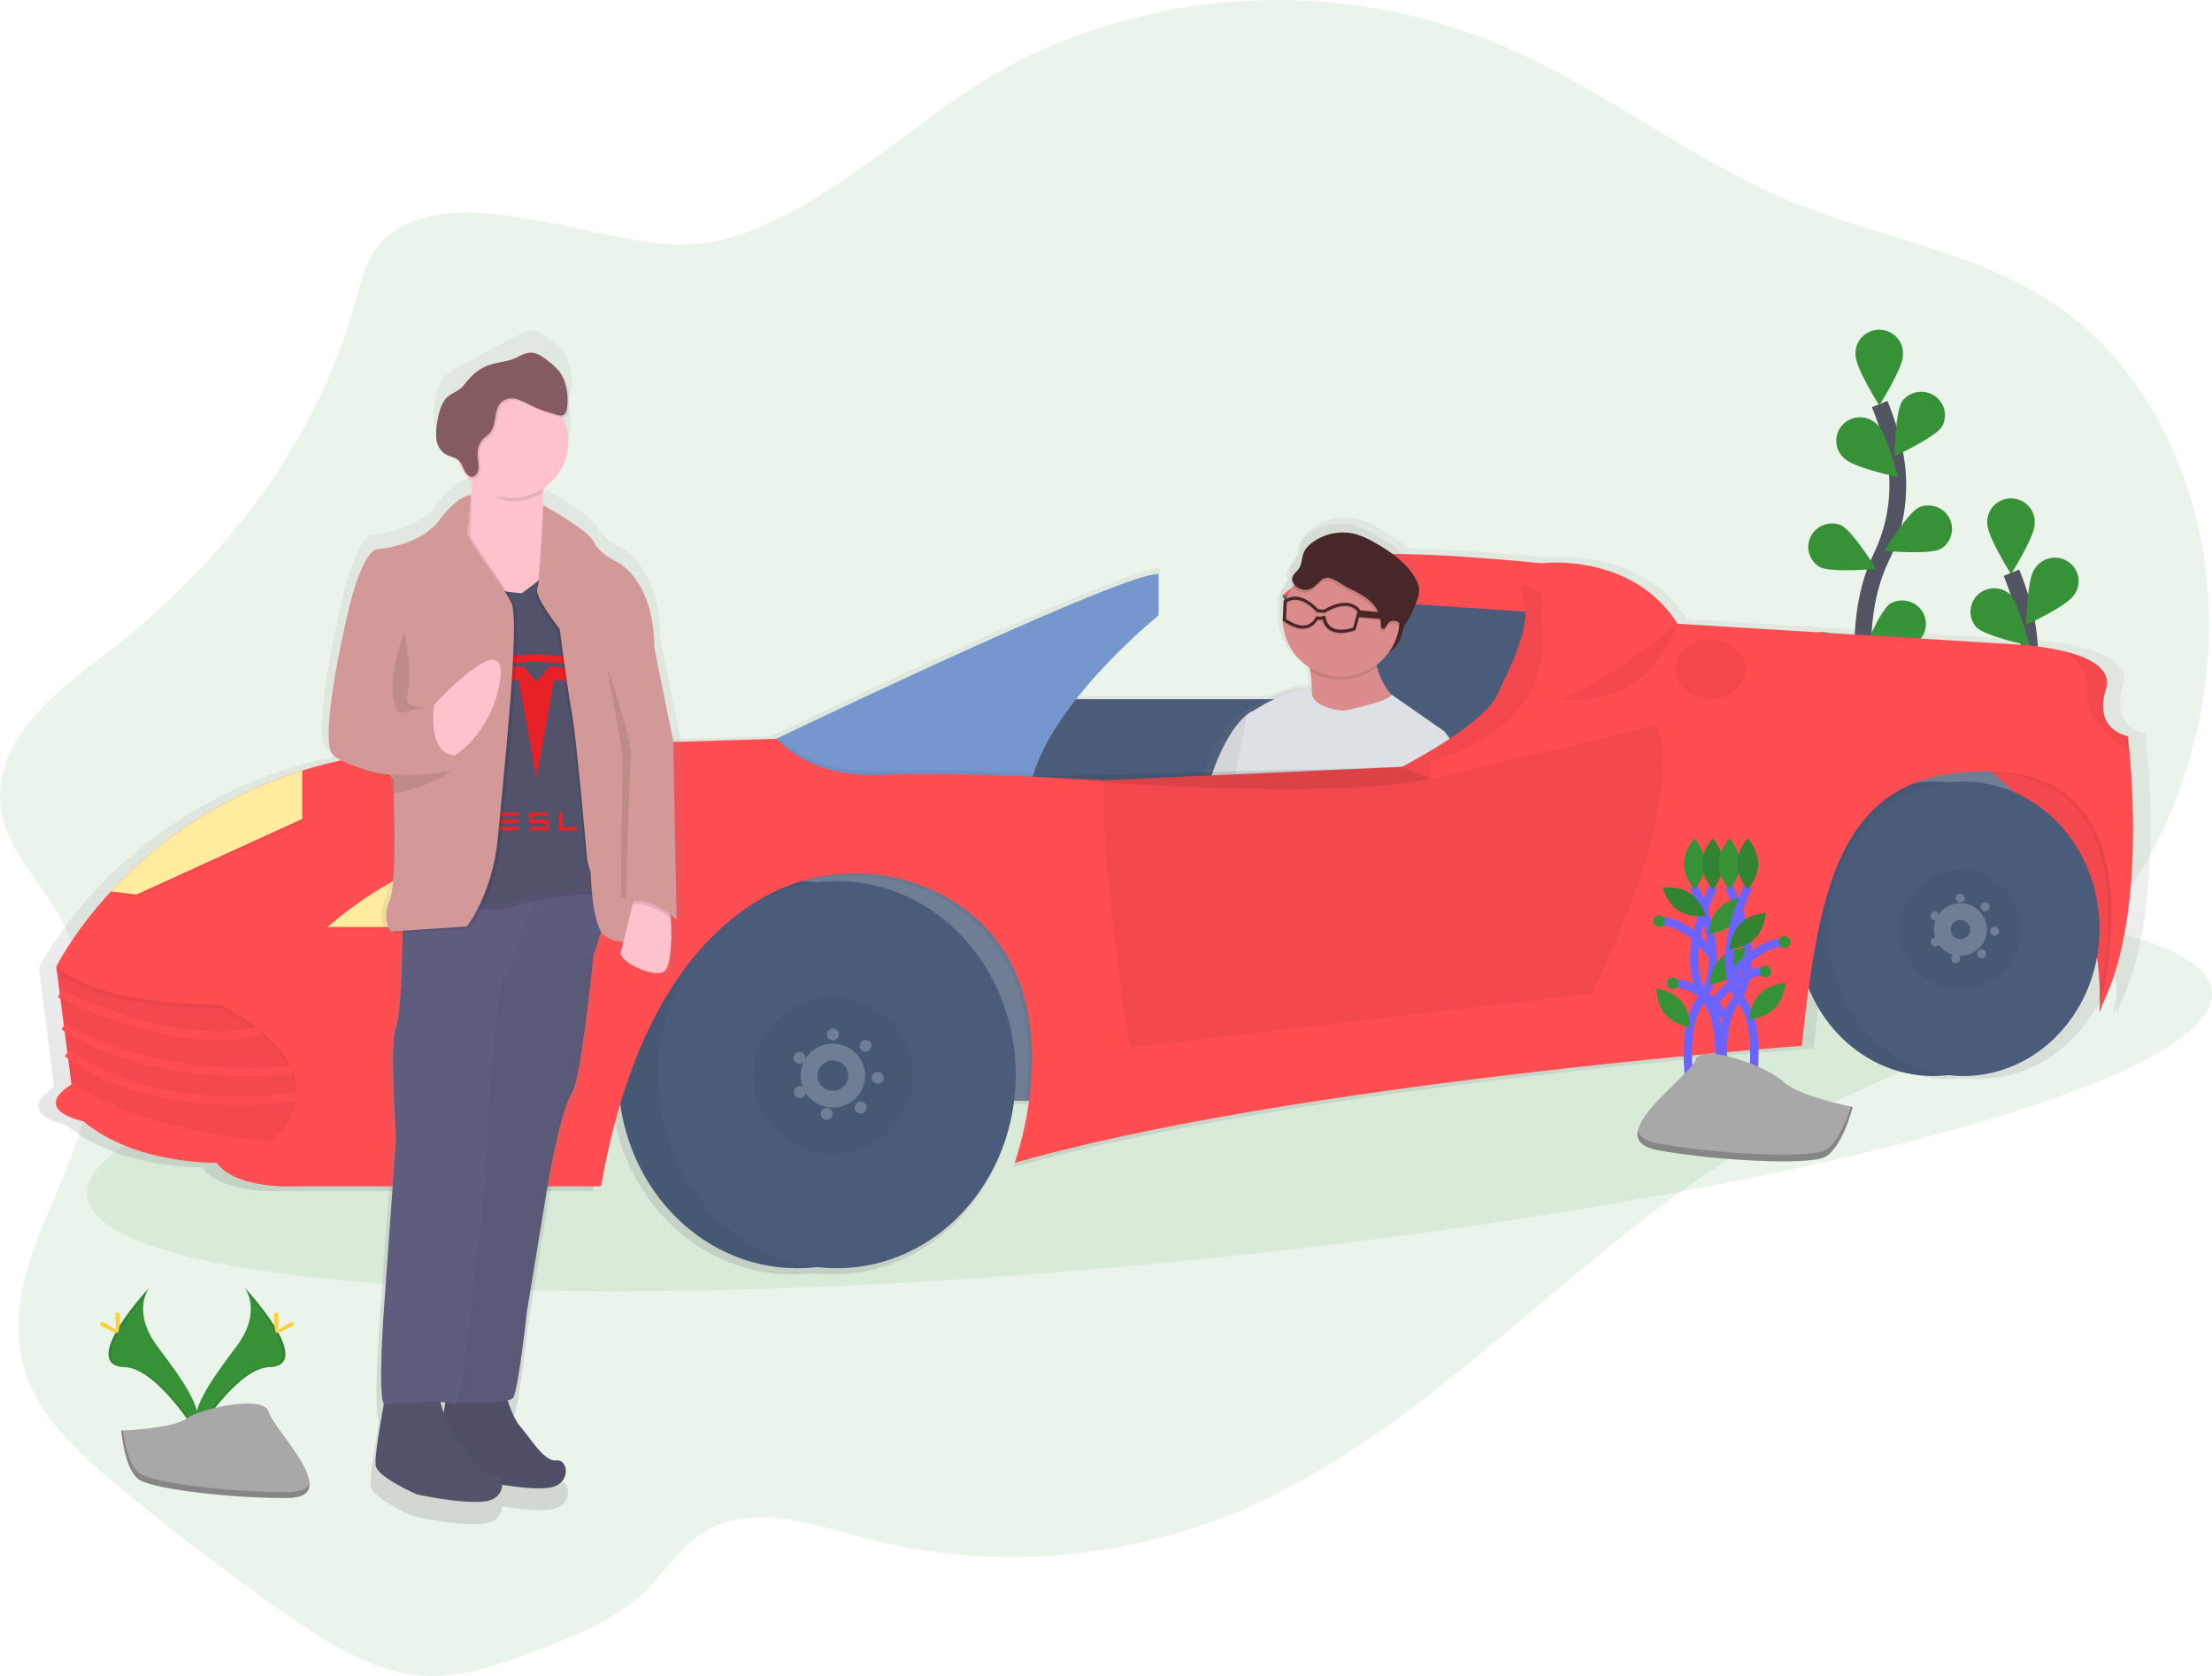 <svg width="264" height="200" viewBox="0 0 264 200" fill="none" xmlns="http://www.w3.org/2000/svg">
<g clip-path="url(#clip0_21_11)">
<path opacity="0.1" d="M45.062 29.409C43.649 31.104 43.105 33.486 42.497 35.725C37.599 53.774 25.529 68.292 11.784 78.662C5.963 83.054 -1.124 88.945 0.15 96.82C0.835 101.049 3.844 104.163 6.079 107.607C10.768 114.82 12.289 124.624 10.054 133.259C7.512 143.084 0.407 152.251 2.606 162.185C3.962 168.299 8.566 172.651 12.993 176.391C19.898 182.223 27.023 187.685 34.368 192.779C39.292 196.193 44.531 199.516 50.269 199.949C55.322 200.331 60.271 198.433 65.069 196.56C69.26 194.922 73.558 193.217 76.942 189.936C79.152 187.793 80.912 185.029 83.367 183.276C89.131 179.158 96.534 181.767 103.144 183.53C118.741 187.668 135.432 186.157 150.273 179.265C173.039 168.692 190.391 146.487 212.659 134.574C222.233 129.45 232.648 126.27 241.513 119.671C246.508 115.914 250.8 111.324 254.196 106.107C260.899 95.887 264.523 82.858 263.477 70.103C262.43 57.349 256.565 45.058 247.354 37.858C237.494 30.151 225.04 28.711 213.821 24.084C202.241 19.299 191.935 11.08 180.466 5.956C171.179 1.817 161.073 -0.214 150.888 0.011C140.704 0.236 130.699 2.713 121.61 7.258C109.12 13.501 96.465 28.064 82.555 29.17C72.645 29.934 52.8 20.13 45.062 29.409Z" fill="#379237"/>
<path d="M223.795 88.43C223.795 88.43 220.042 75.831 224.499 66.56C226.395 62.682 226.966 58.301 226.128 54.075C225.714 52.072 225.115 50.111 224.339 48.215" stroke="#535461" stroke-width="2" stroke-miterlimit="10"/>
<path d="M227.126 42.358C227.126 43.902 224.29 48.378 224.29 48.378C224.29 48.378 221.454 43.902 221.454 42.358C221.426 41.973 221.477 41.587 221.606 41.223C221.736 40.86 221.939 40.526 222.205 40.244C222.47 39.961 222.791 39.736 223.149 39.582C223.506 39.428 223.892 39.348 224.282 39.348C224.672 39.348 225.058 39.428 225.416 39.582C225.773 39.736 226.095 39.961 226.36 40.244C226.626 40.526 226.829 40.86 226.958 41.223C227.087 41.587 227.139 41.973 227.11 42.358H227.126Z" fill="#379237"/>
<path d="M231.789 50.908C230.941 52.205 226.095 54.445 226.095 54.445C226.095 54.445 226.182 49.168 227.03 47.871C227.462 47.304 228.095 46.92 228.801 46.797C229.508 46.673 230.236 46.818 230.838 47.204C231.44 47.589 231.872 48.186 232.047 48.874C232.222 49.562 232.126 50.29 231.779 50.911L231.789 50.908Z" fill="#379237"/>
<path d="M231.586 65.525C230.191 66.221 224.883 65.739 224.883 65.739C224.883 65.739 227.654 61.227 229.049 60.532C229.71 60.26 230.451 60.246 231.122 60.492C231.793 60.738 232.346 61.226 232.668 61.858C232.99 62.49 233.059 63.219 232.86 63.898C232.661 64.578 232.21 65.158 231.596 65.523L231.586 65.525Z" fill="#379237"/>
<path d="M228.912 76.56C227.657 77.477 222.331 77.892 222.331 77.892C222.331 77.892 224.29 72.983 225.548 72.063C226.153 71.699 226.875 71.573 227.57 71.709C228.265 71.844 228.883 72.232 229.303 72.795C229.724 73.359 229.915 74.058 229.84 74.754C229.766 75.45 229.43 76.094 228.899 76.557L228.912 76.56Z" fill="#379237"/>
<path d="M220.165 54.743C221.287 55.818 226.507 56.934 226.507 56.934C226.507 56.934 225.218 51.81 224.107 50.733C223.848 50.445 223.531 50.214 223.178 50.053C222.824 49.892 222.441 49.804 222.051 49.796C221.662 49.788 221.275 49.859 220.915 50.005C220.554 50.151 220.228 50.369 219.957 50.645C219.686 50.922 219.475 51.25 219.337 51.61C219.2 51.97 219.139 52.355 219.159 52.739C219.178 53.123 219.278 53.5 219.451 53.844C219.624 54.189 219.867 54.495 220.165 54.743Z" fill="#379237"/>
<path d="M217.203 67.676C218.598 68.371 223.906 67.89 223.906 67.89C223.906 67.89 221.135 63.377 219.74 62.682C219.079 62.41 218.338 62.397 217.667 62.642C216.996 62.889 216.443 63.376 216.121 64.008C215.798 64.64 215.73 65.369 215.929 66.049C216.128 66.729 216.579 67.309 217.193 67.673L217.203 67.676Z" fill="#379237"/>
<path d="M216.069 80.636C217.325 81.554 222.651 81.969 222.651 81.969C222.651 81.969 220.691 77.059 219.433 76.139C219.138 75.882 218.793 75.688 218.418 75.569C218.043 75.451 217.647 75.411 217.255 75.452C216.864 75.493 216.485 75.614 216.144 75.808C215.802 76.001 215.505 76.263 215.272 76.576C215.038 76.889 214.873 77.247 214.787 77.627C214.701 78.007 214.696 78.4 214.773 78.781C214.849 79.163 215.005 79.525 215.23 79.844C215.455 80.163 215.746 80.432 216.082 80.634L216.069 80.636Z" fill="#379237"/>
<path opacity="0.1" d="M227.126 42.358C227.126 43.902 224.29 48.378 224.29 48.378C224.29 48.378 221.454 43.902 221.454 42.358C221.426 41.973 221.477 41.587 221.606 41.223C221.736 40.86 221.939 40.526 222.205 40.244C222.47 39.961 222.791 39.736 223.149 39.582C223.506 39.428 223.892 39.348 224.282 39.348C224.672 39.348 225.058 39.428 225.416 39.582C225.773 39.736 226.095 39.961 226.36 40.244C226.626 40.526 226.829 40.86 226.958 41.223C227.087 41.587 227.139 41.973 227.11 42.358H227.126Z" fill="#379237"/>
<path opacity="0.1" d="M231.789 50.908C230.941 52.205 226.095 54.445 226.095 54.445C226.095 54.445 226.182 49.168 227.03 47.871C227.462 47.304 228.095 46.92 228.801 46.797C229.508 46.673 230.236 46.818 230.838 47.204C231.44 47.589 231.872 48.186 232.047 48.874C232.222 49.562 232.126 50.29 231.779 50.911L231.789 50.908Z" fill="#379237"/>
<path opacity="0.1" d="M231.586 65.525C230.191 66.221 224.883 65.739 224.883 65.739C224.883 65.739 227.654 61.227 229.049 60.532C229.71 60.26 230.451 60.246 231.122 60.492C231.793 60.738 232.346 61.226 232.668 61.858C232.99 62.49 233.059 63.219 232.86 63.898C232.661 64.578 232.21 65.158 231.596 65.523L231.586 65.525Z" fill="#379237"/>
<path opacity="0.1" d="M228.912 76.56C227.657 77.477 222.331 77.892 222.331 77.892C222.331 77.892 224.29 72.983 225.548 72.063C226.153 71.699 226.875 71.573 227.57 71.709C228.265 71.844 228.883 72.232 229.303 72.795C229.724 73.359 229.915 74.058 229.84 74.754C229.766 75.45 229.43 76.094 228.899 76.557L228.912 76.56Z" fill="#379237"/>
<path opacity="0.1" d="M220.165 54.743C221.287 55.818 226.507 56.934 226.507 56.934C226.507 56.934 225.218 51.81 224.107 50.733C223.848 50.445 223.531 50.214 223.178 50.053C222.824 49.892 222.441 49.804 222.051 49.796C221.662 49.788 221.275 49.859 220.915 50.005C220.554 50.151 220.228 50.369 219.957 50.645C219.686 50.922 219.475 51.25 219.337 51.61C219.2 51.97 219.139 52.355 219.159 52.739C219.178 53.123 219.278 53.5 219.451 53.844C219.624 54.189 219.867 54.495 220.165 54.743Z" fill="#379237"/>
<path opacity="0.1" d="M217.203 67.676C218.598 68.371 223.906 67.89 223.906 67.89C223.906 67.89 221.135 63.377 219.74 62.682C219.079 62.41 218.338 62.397 217.667 62.642C216.996 62.889 216.443 63.376 216.121 64.008C215.798 64.64 215.73 65.369 215.929 66.049C216.128 66.729 216.579 67.309 217.193 67.673L217.203 67.676Z" fill="#379237"/>
<path opacity="0.1" d="M216.069 80.636C217.325 81.554 222.651 81.969 222.651 81.969C222.651 81.969 220.691 77.059 219.433 76.139C219.138 75.882 218.793 75.688 218.418 75.569C218.043 75.451 217.647 75.411 217.255 75.452C216.864 75.493 216.485 75.614 216.144 75.808C215.802 76.001 215.505 76.263 215.272 76.576C215.038 76.889 214.873 77.247 214.787 77.627C214.701 78.007 214.696 78.4 214.773 78.781C214.849 79.163 215.005 79.525 215.23 79.844C215.455 80.163 215.746 80.432 216.082 80.634L216.069 80.636Z" fill="#379237"/>
<path d="M239.52 108.558C239.52 108.558 235.767 95.959 240.224 86.688C242.12 82.81 242.691 78.429 241.853 74.203C241.439 72.2 240.84 70.238 240.064 68.343" stroke="#535461" stroke-width="2" stroke-miterlimit="10"/>
<path d="M242.851 62.486C242.851 64.03 240.015 68.506 240.015 68.506C240.015 68.506 237.18 64.03 237.18 62.486C237.151 62.101 237.203 61.715 237.332 61.351C237.461 60.988 237.664 60.654 237.93 60.372C238.195 60.089 238.517 59.864 238.874 59.71C239.232 59.556 239.617 59.476 240.007 59.476C240.398 59.476 240.783 59.556 241.141 59.71C241.498 59.864 241.82 60.089 242.085 60.372C242.351 60.654 242.554 60.988 242.683 61.351C242.812 61.715 242.864 62.101 242.835 62.486H242.851Z" fill="#379237"/>
<path d="M247.514 71.036C246.666 72.333 241.83 74.57 241.83 74.57C241.83 74.57 241.918 69.293 242.766 67.997C242.954 67.66 243.21 67.365 243.519 67.131C243.827 66.896 244.181 66.727 244.558 66.633C244.936 66.54 245.329 66.524 245.713 66.587C246.096 66.65 246.463 66.79 246.79 66.999C247.116 67.208 247.396 67.481 247.611 67.802C247.826 68.122 247.972 68.483 248.04 68.862C248.108 69.241 248.097 69.629 248.006 70.003C247.916 70.377 247.748 70.729 247.514 71.036Z" fill="#379237"/>
<path d="M247.311 85.653C245.916 86.349 240.608 85.867 240.608 85.867C240.608 85.867 243.379 81.355 244.774 80.659C245.108 80.461 245.48 80.333 245.867 80.283C246.254 80.233 246.647 80.263 247.021 80.37C247.396 80.477 247.744 80.659 248.044 80.905C248.345 81.151 248.59 81.456 248.766 81.8C248.941 82.144 249.043 82.52 249.065 82.905C249.087 83.29 249.028 83.675 248.893 84.037C248.757 84.398 248.547 84.728 248.277 85.005C248.007 85.283 247.681 85.503 247.321 85.651L247.311 85.653Z" fill="#379237"/>
<path d="M244.637 96.688C243.382 97.605 238.056 98.02 238.056 98.02C238.056 98.02 240.015 93.111 241.273 92.191C241.879 91.827 242.6 91.701 243.295 91.836C243.99 91.972 244.608 92.36 245.029 92.923C245.449 93.487 245.64 94.186 245.566 94.882C245.491 95.578 245.155 96.221 244.625 96.685L244.637 96.688Z" fill="#379237"/>
<path d="M235.891 74.871C237.012 75.946 242.232 77.062 242.232 77.062C242.232 77.062 240.943 71.938 239.832 70.86C239.284 70.404 238.58 70.17 237.864 70.206C237.148 70.242 236.472 70.544 235.973 71.052C235.473 71.561 235.187 72.237 235.172 72.945C235.156 73.654 235.413 74.342 235.891 74.871Z" fill="#379237"/>
<path d="M232.929 87.803C234.323 88.499 239.631 88.017 239.631 88.017C239.631 88.017 236.86 83.505 235.465 82.81C234.804 82.538 234.063 82.524 233.392 82.77C232.721 83.016 232.168 83.504 231.846 84.136C231.524 84.768 231.455 85.497 231.654 86.177C231.853 86.856 232.304 87.437 232.918 87.801L232.929 87.803Z" fill="#379237"/>
<path d="M231.794 100.764C233.05 101.682 238.376 102.097 238.376 102.097C238.376 102.097 236.416 97.187 235.158 96.267C234.864 96.01 234.518 95.815 234.143 95.697C233.768 95.579 233.372 95.539 232.98 95.58C232.589 95.621 232.21 95.742 231.869 95.936C231.528 96.129 231.231 96.391 230.997 96.704C230.763 97.017 230.598 97.375 230.513 97.755C230.427 98.134 230.422 98.528 230.498 98.909C230.574 99.291 230.73 99.653 230.955 99.972C231.181 100.291 231.471 100.56 231.807 100.762L231.794 100.764Z" fill="#379237"/>
<path opacity="0.1" d="M242.851 62.486C242.851 64.03 240.015 68.506 240.015 68.506C240.015 68.506 237.18 64.03 237.18 62.486C237.151 62.101 237.203 61.715 237.332 61.351C237.461 60.988 237.664 60.654 237.93 60.372C238.195 60.089 238.517 59.864 238.874 59.71C239.232 59.556 239.617 59.476 240.007 59.476C240.398 59.476 240.783 59.556 241.141 59.71C241.498 59.864 241.82 60.089 242.085 60.372C242.351 60.654 242.554 60.988 242.683 61.351C242.812 61.715 242.864 62.101 242.835 62.486H242.851Z" fill="#379237"/>
<path opacity="0.1" d="M247.514 71.036C246.666 72.333 241.83 74.57 241.83 74.57C241.83 74.57 241.918 69.293 242.766 67.997C242.954 67.66 243.21 67.365 243.519 67.131C243.827 66.896 244.181 66.727 244.558 66.633C244.936 66.54 245.329 66.524 245.713 66.587C246.096 66.65 246.463 66.79 246.79 66.999C247.116 67.208 247.396 67.481 247.611 67.802C247.826 68.122 247.972 68.483 248.04 68.862C248.108 69.241 248.097 69.629 248.006 70.003C247.916 70.377 247.748 70.729 247.514 71.036Z" fill="#379237"/>
<path opacity="0.1" d="M247.311 85.653C245.916 86.349 240.608 85.867 240.608 85.867C240.608 85.867 243.379 81.355 244.774 80.659C245.108 80.461 245.48 80.333 245.867 80.283C246.254 80.233 246.647 80.263 247.021 80.37C247.396 80.477 247.744 80.659 248.044 80.905C248.345 81.151 248.59 81.456 248.766 81.8C248.941 82.144 249.043 82.52 249.065 82.905C249.087 83.29 249.028 83.675 248.893 84.037C248.757 84.398 248.547 84.728 248.277 85.005C248.007 85.283 247.681 85.503 247.321 85.651L247.311 85.653Z" fill="#379237"/>
<path opacity="0.1" d="M244.637 96.688C243.382 97.605 238.056 98.02 238.056 98.02C238.056 98.02 240.015 93.111 241.273 92.191C241.879 91.827 242.6 91.701 243.295 91.836C243.99 91.972 244.608 92.36 245.029 92.923C245.449 93.487 245.64 94.186 245.566 94.882C245.491 95.578 245.155 96.221 244.625 96.685L244.637 96.688Z" fill="#379237"/>
<path opacity="0.1" d="M235.891 74.871C237.012 75.946 242.232 77.062 242.232 77.062C242.232 77.062 240.943 71.938 239.832 70.86C239.284 70.404 238.58 70.17 237.864 70.206C237.148 70.242 236.472 70.544 235.973 71.052C235.473 71.561 235.187 72.237 235.172 72.945C235.156 73.654 235.413 74.342 235.891 74.871Z" fill="#379237"/>
<path opacity="0.1" d="M232.929 87.803C234.323 88.499 239.631 88.017 239.631 88.017C239.631 88.017 236.86 83.505 235.465 82.81C234.804 82.538 234.063 82.524 233.392 82.77C232.721 83.016 232.168 83.504 231.846 84.136C231.524 84.768 231.455 85.497 231.654 86.177C231.853 86.856 232.304 87.437 232.918 87.801L232.929 87.803Z" fill="#379237"/>
<path opacity="0.1" d="M231.794 100.764C233.05 101.682 238.376 102.097 238.376 102.097C238.376 102.097 236.416 97.187 235.158 96.267C234.864 96.01 234.518 95.815 234.143 95.697C233.768 95.579 233.372 95.539 232.98 95.58C232.589 95.621 232.21 95.742 231.869 95.936C231.528 96.129 231.231 96.391 230.997 96.704C230.763 97.017 230.598 97.375 230.513 97.755C230.427 98.134 230.422 98.528 230.498 98.909C230.574 99.291 230.73 99.653 230.955 99.972C231.181 100.291 231.471 100.56 231.807 100.762L231.794 100.764Z" fill="#379237"/>
<path opacity="0.1" d="M139.192 150.682C209.212 143.933 265.084 129.431 263.984 118.292C262.885 107.152 205.232 103.593 135.211 110.342C65.191 117.091 9.32 131.592 10.419 142.732C11.518 153.871 69.172 157.431 139.192 150.682Z" fill="#379237"/>
<path d="M252.951 120.067C257.718 110.41 256.733 94.693 256.225 89.358C256.114 88.191 256.027 87.521 256.027 87.521C256.027 87.521 251.825 86.866 253.374 81.839C254.132 79.378 251.44 78.017 248.502 77.271C246.4 76.774 244.256 76.475 242.098 76.376L201.396 73.892C195.815 65.138 184.833 66.544 184.833 66.544C184.833 66.544 175.037 65.538 168.092 65.433C167.038 64.516 165.883 63.718 164.648 63.056C163.912 62.619 163.129 62.266 162.312 62.004C161.32 61.721 160.274 61.672 159.259 61.86C158.244 62.048 157.287 62.468 156.466 63.087C156.065 63.372 155.739 63.746 155.514 64.18C155.428 64.377 155.363 64.583 155.321 64.794C155.216 65.154 155.13 65.519 155.063 65.887C155.003 66.064 154.916 66.232 154.805 66.384C154.527 66.774 154.047 67.067 153.986 67.538C153.984 67.565 153.984 67.592 153.986 67.62C153.935 67.71 153.901 67.808 153.885 67.91C153.866 68.12 153.912 68.33 154.017 68.514C154.032 68.544 154.05 68.572 154.068 68.6C153.725 69.091 153.446 69.621 153.235 70.18C153.14 70.231 153.048 70.288 152.96 70.351L152.882 70.407V70.562L152.838 70.595L152.743 73.105L152.797 73.146C152.875 74.317 153.233 75.452 153.84 76.46C154.448 77.468 155.288 78.32 156.293 78.945C156.326 79.105 156.357 79.268 156.388 79.439C156.53 80.262 156.594 81.096 156.579 81.931H156.535C155.324 81.421 153.251 82.17 151.47 83.044H128.392C132.893 77.322 138.4 72.883 138.4 72.883V67.854C134.466 67.66 99.906 84.068 92.33 87.691L91.995 87.852L53.056 89.044C46.003 89.001 39.836 90.025 34.495 91.694C25.569 94.465 17.548 99.53 11.252 106.37C6.654 111.358 4.638 115.481 4.638 115.481L4.681 115.827L4.638 115.916L4.699 115.97L5.749 124.153L6.471 129.784C1.454 132.989 7.953 134.273 7.953 134.273C14.14 139.517 24.093 139.3 24.093 139.3C26.524 142.579 33.6 142.141 33.6 142.141H70.745C71.324 138.771 72.098 135.436 73.065 132.154C74.651 143.438 83.66 152.083 94.534 152.083C95.341 152.082 96.146 152.034 96.947 151.938C97.748 152.034 98.553 152.082 99.36 152.083C110.36 152.083 119.449 143.234 120.88 131.761H122.698C122.358 134.325 121.769 136.849 120.937 139.3C154.323 129.685 216.453 125.096 216.453 125.096C216.711 122.676 216.995 120.337 217.301 118.092C219.861 124.373 225.664 128.757 232.418 128.757C233.032 128.757 233.645 128.719 234.254 128.645C234.863 128.719 235.476 128.757 236.089 128.757C244.109 128.757 250.783 122.574 252.289 114.375C252.488 115.822 252.602 117.279 252.629 118.739C252.343 120.13 252.093 121.02 252.059 121.144C252.26 120.781 252.451 120.409 252.631 120.029C252.631 120.176 252.631 120.329 252.631 120.482C252.57 120.737 252.526 120.88 252.513 120.928L252.626 120.719C252.626 120.831 252.626 120.941 252.626 121.053C252.601 121.063 252.737 120.696 252.951 120.067Z" fill="url(#paint0_linear_21_11)"/>
<path d="M249.056 85.37H172.518V115.886H249.056V85.37Z" fill="#6F7D95"/>
<path d="M153.058 71.079L163.929 95.149L185.457 93.86L186.325 83.974L186.978 72.369L156.538 70.218L153.058 71.079Z" fill="#4B5C7A"/>
<path d="M153.058 71.079C153.058 71.079 157.182 67.212 162.191 66.351C167.2 65.49 183.936 67.209 183.936 67.209L186.328 71.286L185.879 73.227L153.058 71.079Z" fill="#FF4D52"/>
<path d="M194.044 83.436H116.854V105.786H194.044V83.436Z" fill="#4B5C7A"/>
<path d="M175.052 98.642C177.091 91.903 173.026 87.475 173.026 87.475L166.287 82.828C166.282 82.843 166.275 82.859 166.267 82.874C165.39 81.858 164.763 80.657 164.434 79.362C164.413 79.281 164.395 79.197 164.375 79.108C164.991 78.655 165.53 78.109 165.973 77.49C167.071 76.825 167.561 75.755 167.746 74.687C168.453 73.651 169.016 72.526 169.419 71.342C169.486 71.15 169.543 70.956 169.59 70.758C169.719 70.391 169.777 70.003 169.76 69.615C169.705 69.182 169.559 68.765 169.332 68.392C168.198 66.353 166.156 64.934 164.086 63.777C163.362 63.348 162.592 63.001 161.789 62.743C160.813 62.465 159.785 62.416 158.787 62.601C157.788 62.786 156.848 63.2 156.04 63.808C155.646 64.088 155.326 64.457 155.104 64.883C155.019 65.077 154.955 65.28 154.914 65.487C154.814 65.841 154.732 66.2 154.669 66.562C154.613 66.735 154.531 66.899 154.426 67.049C154.151 67.431 153.681 67.719 153.62 68.185C153.618 68.212 153.618 68.24 153.62 68.267C153.57 68.355 153.537 68.452 153.522 68.552C153.503 68.758 153.547 68.965 153.65 69.146C153.666 69.176 153.684 69.204 153.702 69.232C153.365 69.715 153.089 70.237 152.882 70.787C152.788 70.837 152.697 70.893 152.609 70.955L152.534 71.008V71.161L152.49 71.194L152.395 73.663L152.447 73.704C152.523 74.855 152.874 75.973 153.471 76.964C154.068 77.956 154.895 78.793 155.883 79.408C155.916 79.566 155.947 79.727 155.976 79.895C156.131 80.784 156.194 81.686 156.161 82.588C156.151 82.51 156.151 82.431 156.161 82.354C154.298 81.52 150.232 83.824 148.595 84.843C148.347 84.959 148.116 85.107 147.907 85.284L147.879 85.304C146.752 86.206 144.527 88.713 142.761 95.157C140.312 104.148 140.568 106.186 138.784 108.27C137 110.354 135.229 125.038 135.229 125.038L138.82 125.993L139.279 124.536C143.548 128.383 155.501 130.235 155.501 130.235L155.867 129.112C157.7 129.764 160.765 128.773 160.765 128.773C165.246 127.208 166.924 123.239 170.175 118.003C173.426 112.767 175.052 98.642 175.052 98.642ZM156.981 125.733L165.256 100.364C166.006 104.303 162.696 110.507 162.402 114.563C162.219 117.172 159.147 122.357 156.981 125.733Z" fill="url(#paint1_linear_21_11)"/>
<path d="M167.334 71.948C167.334 71.948 168.775 77.373 164.498 78.318C160.222 79.263 163.039 75.88 163.039 75.88L167.164 71.908L167.334 71.948Z" fill="#472727"/>
<path d="M149.454 84.876C149.454 84.876 146.273 86.15 143.934 94.731C141.596 103.312 141.828 105.249 140.145 107.243C138.461 109.238 136.737 123.236 136.737 123.236L140.104 124.133L143.035 114.777L151.096 90.063L149.454 84.876Z" fill="#DDE0E4"/>
<path opacity="0.05" d="M149.454 84.876C149.454 84.876 146.273 86.15 143.934 94.731C141.596 103.312 141.828 105.249 140.145 107.243C138.461 109.238 136.737 123.236 136.737 123.236L140.104 124.133L143.035 114.777L151.096 90.063L149.454 84.876Z" fill="black"/>
<path d="M167.117 83.908C167.117 83.908 153.8 90.599 155.749 86.234C156.713 84.079 156.677 81.844 156.396 80.119C156.236 79.103 155.954 78.109 155.558 77.159C155.558 77.159 164.612 70.081 164.081 75.859C163.954 77.103 164.041 78.359 164.338 79.574C165.122 82.639 167.117 83.908 167.117 83.908Z" fill="#DB8B8B"/>
<path opacity="0.1" d="M164.338 79.584C163.482 80.264 162.475 80.734 161.4 80.955C160.324 81.177 159.211 81.143 158.151 80.858C157.532 80.693 156.938 80.446 156.386 80.122C156.225 79.106 155.944 78.112 155.548 77.161C155.548 77.161 164.601 70.083 164.07 75.862C163.946 77.109 164.036 78.367 164.338 79.584Z" fill="black"/>
<path d="M166.801 75.655C167.802 71.981 165.6 68.201 161.882 67.211C158.165 66.222 154.34 68.398 153.339 72.073C152.338 75.747 154.54 79.527 158.258 80.516C161.975 81.505 165.8 79.329 166.801 75.655Z" fill="#DB8B8B"/>
<path opacity="0.1" d="M156.569 70.504C156.377 70.619 156.165 70.695 155.943 70.727C155.721 70.76 155.495 70.747 155.278 70.691C155.062 70.634 154.859 70.535 154.682 70.399C154.505 70.263 154.357 70.093 154.249 69.9C154.153 69.727 154.112 69.53 154.13 69.334C154.189 68.891 154.633 68.616 154.903 68.249C155.324 67.655 155.244 66.843 155.548 66.183C155.757 65.78 156.059 65.43 156.429 65.163C157.183 64.581 158.065 64.184 159.004 64.003C159.942 63.822 160.911 63.864 161.83 64.124C162.582 64.367 163.304 64.694 163.98 65.1C165.919 66.193 167.829 67.53 168.878 69.474C169.091 69.831 169.226 70.228 169.275 70.639C169.287 71.083 169.208 71.525 169.043 71.938C168.655 73.08 168.115 74.166 167.437 75.166C167.21 74.888 166.925 74.661 166.602 74.501C166.438 74.425 166.255 74.401 166.077 74.434C165.9 74.466 165.737 74.553 165.612 74.682C165.388 74.965 165.251 75.505 164.911 75.378C164.689 75.296 164.692 74.993 164.702 74.759C164.748 73.74 164.186 72.779 163.431 72.091C162.676 71.403 161.74 70.95 160.817 70.504C160.155 70.183 159.27 69.446 158.543 69.316C157.641 69.151 157.216 70.109 156.569 70.504Z" fill="black"/>
<path d="M156.664 70.155C156.473 70.27 156.26 70.346 156.038 70.378C155.817 70.41 155.59 70.398 155.374 70.341C155.157 70.285 154.954 70.186 154.777 70.05C154.6 69.914 154.453 69.744 154.344 69.551C154.248 69.378 154.207 69.181 154.225 68.985C154.285 68.542 154.728 68.267 154.999 67.9C155.419 67.306 155.339 66.493 155.643 65.834C155.853 65.43 156.155 65.082 156.525 64.814C157.278 64.232 158.16 63.835 159.099 63.654C160.038 63.473 161.006 63.515 161.926 63.775C162.678 64.017 163.399 64.345 164.076 64.751C166.014 65.844 167.924 67.181 168.974 69.125C169.186 69.482 169.321 69.879 169.371 70.29C169.382 70.734 169.303 71.176 169.139 71.589C168.751 72.731 168.211 73.817 167.532 74.817C167.306 74.539 167.021 74.312 166.697 74.152C166.534 74.076 166.35 74.052 166.173 74.085C165.995 74.117 165.832 74.204 165.707 74.333C165.483 74.616 165.346 75.156 165.006 75.029C164.784 74.947 164.787 74.644 164.797 74.409C164.844 73.39 164.282 72.43 163.526 71.742C162.771 71.054 161.835 70.6 160.912 70.155C160.25 69.834 159.366 69.097 158.639 68.967C157.736 68.799 157.311 69.76 156.664 70.155Z" fill="#472727"/>
<path d="M160.314 84.82C160.314 84.82 165.829 83.752 166.068 82.879L172.374 87.279C172.374 87.279 176.168 91.48 174.227 97.911C174.227 97.911 172.647 111.386 169.574 116.388C166.501 121.389 164.735 127.868 160.526 129.382C160.526 129.382 156.478 126.803 155.143 126.834C155.143 126.834 161.998 117.017 162.292 113.152C162.585 109.287 165.718 103.361 165.032 99.61L155.751 128.12C155.751 128.12 140.8 125.827 139.284 120.923C139.284 120.923 140.573 119.009 140.333 117.07C140.093 115.132 145.974 100.545 145.974 100.545L148.789 85.335C148.789 85.335 154.357 81.49 156.574 82.489C156.564 82.473 156.161 84.372 160.314 84.82Z" fill="#DDE0E4"/>
<g opacity="0.1">
<path d="M162.323 72.993C160.961 71.159 158.365 72.664 157.94 72.927L157.272 72.861C156.69 72.234 154.903 70.567 153.225 71.793L153.153 71.846L153.052 74.198L153.125 74.254C153.609 74.624 154.159 74.902 154.746 75.075C155.118 75.183 155.51 75.202 155.891 75.131C156.172 75.066 156.436 74.942 156.664 74.766C156.892 74.59 157.077 74.366 157.208 74.111L157.556 74.134L157.814 74.086C157.865 74.357 157.975 74.614 158.135 74.84C158.295 75.066 158.502 75.255 158.742 75.395C159.894 76.04 161.578 75.395 161.647 75.383L161.735 75.35L162.353 73.075L162.323 72.993ZM161.449 75.062C161.106 75.176 159.812 75.553 158.943 75.062C158.727 74.928 158.544 74.746 158.41 74.532C158.276 74.317 158.194 74.075 158.17 73.823L158.139 73.638L157.574 73.752L157.007 73.732L156.953 73.839C156.849 74.07 156.693 74.275 156.497 74.438C156.301 74.6 156.07 74.716 155.821 74.776C154.849 74.983 153.725 74.239 153.431 74.027L153.516 72.04C154.976 71.069 156.584 72.644 157.048 73.159L157.097 73.212L158.038 73.304L158.095 73.266C158.121 73.25 160.459 71.699 161.791 72.947C161.858 73.008 161.919 73.073 161.975 73.143L161.449 75.062Z" fill="black"/>
<path d="M166.545 74.175L162.163 73.816L161.802 73.747L161.964 73.146C161.908 73.076 161.847 73.01 161.781 72.95L162.312 73.001L165.898 73.347L166.545 74.175Z" fill="black"/>
</g>
<path d="M162.369 72.83C161.008 70.995 158.412 72.501 157.987 72.764L157.319 72.697C156.736 72.071 154.95 70.404 153.272 71.63L153.199 71.683L153.099 74.035L153.171 74.091C153.656 74.461 154.205 74.739 154.792 74.912C155.164 75.019 155.556 75.039 155.937 74.968C156.219 74.903 156.483 74.779 156.71 74.603C156.938 74.427 157.124 74.203 157.254 73.948L157.602 73.971L157.86 73.923C157.912 74.194 158.021 74.451 158.181 74.677C158.341 74.903 158.548 75.092 158.788 75.233C159.941 75.877 161.624 75.233 161.694 75.22L161.781 75.187L162.4 72.911L162.369 72.83ZM161.495 74.899C161.152 75.013 159.858 75.39 158.989 74.899C158.773 74.765 158.591 74.583 158.457 74.369C158.323 74.154 158.24 73.912 158.216 73.66L158.185 73.475L157.62 73.589L157.061 73.553L157.007 73.66C156.905 73.893 156.751 74.1 156.555 74.264C156.36 74.428 156.129 74.546 155.88 74.608C154.908 74.815 153.785 74.071 153.491 73.859L153.576 71.872C155.035 70.901 156.643 72.476 157.107 72.99L157.156 73.044L158.097 73.136L158.154 73.097C158.18 73.082 160.518 71.531 161.851 72.779C161.917 72.84 161.978 72.905 162.034 72.975L161.495 74.899Z" fill="#472727"/>
<path d="M166.586 74.012L162.219 73.653L161.859 73.584L162.021 72.983C161.965 72.913 161.904 72.847 161.838 72.787L162.369 72.838L165.955 73.184L166.586 74.012Z" fill="#472727"/>
<path d="M136.639 100.843H60.101V131.359H136.639V100.843Z" fill="#6F7D95"/>
<path d="M95.13 151.344C106.925 151.344 116.488 141.001 116.488 128.243C116.488 115.484 106.925 105.142 95.13 105.142C83.334 105.142 73.772 115.484 73.772 128.243C73.772 141.001 83.334 151.344 95.13 151.344Z" fill="#4B5C7A"/>
<path opacity="0.05" d="M95.13 151.344C106.925 151.344 116.488 141.001 116.488 128.243C116.488 115.484 106.925 105.142 95.13 105.142C83.334 105.142 73.772 115.484 73.772 128.243C73.772 141.001 83.334 151.344 95.13 151.344Z" fill="black"/>
<path d="M99.876 151.344C111.671 151.344 121.233 141.001 121.233 128.243C121.233 115.484 111.671 105.142 99.876 105.142C88.08 105.142 78.518 115.484 78.518 128.243C78.518 141.001 88.08 151.344 99.876 151.344Z" fill="#4B5C7A"/>
<path opacity="0.05" d="M99.401 137.741C104.643 137.741 108.893 133.541 108.893 128.36C108.893 123.179 104.643 118.979 99.401 118.979C94.159 118.979 89.909 123.179 89.909 128.36C89.909 133.541 94.159 137.741 99.401 137.741Z" fill="black"/>
<path d="M99.401 131.175C100.974 131.175 102.25 129.915 102.25 128.36C102.25 126.805 100.974 125.545 99.401 125.545C97.828 125.545 96.553 126.805 96.553 128.36C96.553 129.915 97.828 131.175 99.401 131.175Z" stroke="#6F7D95" stroke-width="2" stroke-miterlimit="10"/>
<path d="M99.401 124.138C99.794 124.138 100.113 123.823 100.113 123.435C100.113 123.047 99.794 122.732 99.401 122.732C99.008 122.732 98.69 123.047 98.69 123.435C98.69 123.823 99.008 124.138 99.401 124.138Z" fill="#6F7D95"/>
<path d="M103.752 125.332C104.053 125.082 104.092 124.638 103.84 124.341C103.587 124.043 103.138 124.005 102.837 124.254C102.536 124.504 102.497 124.947 102.75 125.245C103.002 125.542 103.451 125.581 103.752 125.332Z" fill="#6F7D95"/>
<path d="M105.451 128.737C105.519 128.354 105.261 127.99 104.874 127.922C104.487 127.855 104.118 128.11 104.049 128.493C103.981 128.875 104.239 129.24 104.626 129.307C105.013 129.375 105.382 129.119 105.451 128.737Z" fill="#6F7D95"/>
<path d="M103.072 132.781C103.412 132.587 103.529 132.157 103.332 131.821C103.136 131.484 102.701 131.369 102.36 131.563C102.02 131.758 101.903 132.188 102.1 132.524C102.296 132.86 102.731 132.976 103.072 132.781Z" fill="#6F7D95"/>
<path d="M99.326 133.162C99.46 132.797 99.27 132.394 98.9 132.261C98.531 132.128 98.123 132.316 97.988 132.681C97.854 133.046 98.044 133.45 98.414 133.582C98.783 133.715 99.191 133.527 99.326 133.162Z" fill="#6F7D95"/>
<path d="M95.709 130.99C96.078 130.858 96.269 130.454 96.134 130.089C96 129.724 95.592 129.536 95.222 129.669C94.853 129.802 94.663 130.205 94.797 130.57C94.931 130.935 95.34 131.123 95.709 130.99Z" fill="#6F7D95"/>
<path d="M96.041 126.597C96.237 126.261 96.121 125.831 95.781 125.637C95.44 125.442 95.005 125.558 94.808 125.894C94.612 126.23 94.729 126.66 95.069 126.855C95.409 127.049 95.844 126.934 96.041 126.597Z" fill="#6F7D95"/>
<path d="M253.34 110.39C252.611 115.369 250.582 120.818 250.582 120.818C250.596 120.479 250.604 120.143 250.608 119.812C250.608 119.384 250.608 118.961 250.608 118.538C250.35 104.815 242.784 96.349 237.904 92.295C236.636 91.227 235.271 90.275 233.828 89.452H247.092C247.092 89.452 252.309 99.982 253.397 105.139C253.712 106.586 253.624 108.454 253.34 110.39Z" fill="#FF4D52"/>
<path opacity="0.05" d="M253.34 110.39C252.611 115.369 250.582 120.818 250.582 120.818C250.596 120.479 250.604 120.143 250.608 119.812C250.608 119.384 250.608 118.961 250.608 118.538C250.35 104.815 242.784 96.349 237.904 92.295C236.636 91.227 235.271 90.275 233.828 89.452H247.092C247.092 89.452 252.309 99.982 253.397 105.139C253.712 106.586 253.624 108.454 253.34 110.39Z" fill="black"/>
<path d="M230.727 128.406C239.698 128.406 246.97 120.54 246.97 110.836C246.97 101.132 239.698 93.266 230.727 93.266C221.756 93.266 214.484 101.132 214.484 110.836C214.484 120.54 221.756 128.406 230.727 128.406Z" fill="#4B5C7A"/>
<path opacity="0.05" d="M230.727 128.406C239.698 128.406 246.97 120.54 246.97 110.836C246.97 101.132 239.698 93.266 230.727 93.266C221.756 93.266 214.484 101.132 214.484 110.836C214.484 120.54 221.756 128.406 230.727 128.406Z" fill="black"/>
<path d="M234.336 128.406C243.307 128.406 250.579 120.54 250.579 110.836C250.579 101.132 243.307 93.266 234.336 93.266C225.365 93.266 218.093 101.132 218.093 110.836C218.093 120.54 225.365 128.406 234.336 128.406Z" fill="#4B5C7A"/>
<path opacity="0.05" d="M233.975 118.059C237.962 118.059 241.193 114.865 241.193 110.925C241.193 106.985 237.962 103.791 233.975 103.791C229.989 103.791 226.757 106.985 226.757 110.925C226.757 114.865 229.989 118.059 233.975 118.059Z" fill="black"/>
<path d="M233.975 113.065C235.171 113.065 236.141 112.107 236.141 110.925C236.141 109.743 235.171 108.785 233.975 108.785C232.779 108.785 231.81 109.743 231.81 110.925C231.81 112.107 232.779 113.065 233.975 113.065Z" stroke="#6F7D95" stroke-width="2" stroke-miterlimit="10"/>
<path d="M233.975 107.715C234.274 107.715 234.517 107.475 234.517 107.18C234.517 106.884 234.274 106.645 233.975 106.645C233.676 106.645 233.434 106.884 233.434 107.18C233.434 107.475 233.676 107.715 233.975 107.715Z" fill="#6F7D95"/>
<path d="M237.286 108.622C237.515 108.432 237.545 108.095 237.353 107.868C237.161 107.642 236.819 107.612 236.59 107.802C236.361 107.992 236.331 108.33 236.523 108.556C236.715 108.782 237.057 108.812 237.286 108.622Z" fill="#6F7D95"/>
<path d="M238.576 111.214C238.628 110.923 238.431 110.645 238.137 110.594C237.842 110.543 237.562 110.737 237.51 111.028C237.458 111.319 237.654 111.597 237.949 111.648C238.243 111.699 238.524 111.505 238.576 111.214Z" fill="#6F7D95"/>
<path d="M236.769 114.289C237.028 114.142 237.117 113.814 236.967 113.559C236.818 113.303 236.487 113.215 236.228 113.363C235.969 113.51 235.88 113.838 236.029 114.094C236.179 114.35 236.51 114.437 236.769 114.289Z" fill="#6F7D95"/>
<path d="M233.919 114.578C234.021 114.3 233.877 113.993 233.596 113.892C233.315 113.791 233.004 113.934 232.902 114.212C232.799 114.49 232.944 114.797 233.225 114.898C233.506 114.999 233.817 114.856 233.919 114.578Z" fill="#6F7D95"/>
<path d="M231.167 112.924C231.448 112.823 231.593 112.516 231.491 112.238C231.389 111.961 231.078 111.818 230.797 111.919C230.516 112.02 230.371 112.327 230.474 112.604C230.576 112.882 230.886 113.025 231.167 112.924Z" fill="#6F7D95"/>
<path d="M231.423 109.584C231.573 109.328 231.484 109.001 231.225 108.853C230.966 108.705 230.635 108.793 230.485 109.049C230.336 109.305 230.425 109.632 230.684 109.78C230.942 109.928 231.274 109.84 231.423 109.584Z" fill="#6F7D95"/>
<path d="M8.68 130.607L6.715 115.348H29.981L41.94 125.878L36.07 139.418C36.07 139.418 12.387 135.55 8.68 130.607Z" fill="#FF4D52"/>
<path opacity="0.05" d="M41.948 125.878L36.078 139.418C36.078 139.418 12.387 135.55 8.68 130.607L8.595 129.942L6.79 115.832L6.772 115.692L6.728 115.351H29.994L41.948 125.878Z" fill="black"/>
<path d="M138.273 68.501V73.444C138.273 73.444 126.25 83.126 123.389 92.26C122.889 93.743 122.7 95.311 122.834 96.869C123.922 106.968 91.528 88.7 91.528 88.7L92.969 88.007C100.417 84.458 134.404 68.308 138.273 68.501Z" fill="#7597CE"/>
<path d="M165.671 92.356C165.671 92.356 176.931 86.889 178.739 82.843C178.981 82.3 179.21 81.752 179.478 81.22C180.595 79.001 182.941 73.796 181.76 71.296C180.239 68.073 185.457 71.727 185.457 71.727L182.412 86.981L175.019 91.057L165.452 92.356" fill="#FF4D52"/>
<path opacity="0.05" d="M165.671 92.356C165.671 92.356 176.931 86.889 178.739 82.843C178.981 82.3 179.21 81.752 179.478 81.22C180.595 79.001 182.941 73.796 181.76 71.296C180.239 68.073 185.457 71.727 185.457 71.727L182.412 86.981L175.019 91.057L165.452 92.356" fill="black"/>
<path opacity="0.05" d="M41.948 125.878L36.078 139.418C36.078 139.418 12.387 135.55 8.68 130.607L8.595 129.942C8.69 129.878 8.791 129.812 8.896 129.749C8.896 129.749 16.071 135.336 32.381 136.628C32.381 136.628 42.177 128.89 26.292 120.296C26.292 120.296 12.475 120.724 6.782 115.835L6.721 115.784L6.764 115.695C6.802 115.622 6.863 115.508 6.947 115.353H29.986L41.948 125.878Z" fill="black"/>
<path opacity="0.05" d="M122.834 96.866C123.922 106.968 91.528 88.7 91.528 88.7L92.969 88.007C93.923 89.011 97.731 92.397 105.343 92.03C110.241 91.793 117.678 92.01 123.401 92.257C122.898 93.739 122.705 95.308 122.834 96.866Z" fill="black"/>
<path opacity="0.05" d="M136.642 100.843V131.359H122.422C123.36 124.26 122.819 113.914 113.698 107.982C110.296 105.785 106.347 104.559 102.284 104.439C98.222 104.319 94.206 105.311 90.678 107.305C84.699 110.678 78.015 117.537 73.767 131.359H60.104V100.843H136.642Z" fill="black"/>
<path opacity="0.05" d="M253.34 110.39C252.804 113.758 251.943 117.03 250.61 119.817C250.439 120.192 250.251 120.558 250.048 120.915C250.082 120.79 250.327 119.919 250.61 118.548C251.992 111.873 254.356 93.401 238.517 92.346C238.311 92.334 238.108 92.321 237.904 92.313C236.636 91.239 235.272 90.281 233.828 89.452H247.092C247.092 89.452 252.309 99.982 253.397 105.139C253.712 106.586 253.624 108.454 253.34 110.39Z" fill="black"/>
<path d="M250.479 120.706C250.685 119.97 258.032 93.411 238.948 92.14C219.596 90.851 217.203 105.249 215.03 124.806C215.03 124.806 153.934 129.318 121.097 138.776C121.097 138.776 128.98 117.425 114.136 107.768C110.735 105.571 106.785 104.345 102.723 104.225C98.661 104.105 94.644 105.097 91.116 107.091C83.795 111.223 75.409 120.594 71.74 141.568H35.206C35.206 141.568 28.246 141.999 25.856 138.765C25.856 138.765 16.06 138.979 9.984 133.823C9.984 133.823 3.462 132.533 8.68 129.31C8.68 129.31 16.073 134.898 32.381 136.189C32.381 136.189 42.177 128.452 26.292 119.858C26.292 119.858 12.371 120.288 6.723 115.346C6.723 115.346 8.706 111.292 13.23 106.387C19.418 99.66 27.302 94.677 36.078 91.949C41.991 90.142 48.154 89.264 54.342 89.345L92.719 88.163C92.719 88.163 96.426 92.892 105.33 92.461C114.234 92.03 131.64 93.106 131.64 93.106H131.813L167.625 91.503C168.654 91.359 169.671 91.147 170.67 90.866C175.862 89.472 185.709 85.246 183.933 73.441L240.25 76.881C242.372 76.977 244.481 77.272 246.548 77.76C249.44 78.494 252.085 79.834 251.34 82.254C249.819 87.197 253.949 87.842 253.949 87.842C253.949 87.842 254.036 88.502 254.145 89.648C254.66 95.055 255.673 111.31 250.479 120.706Z" fill="#FF4D52"/>
<path opacity="0.05" d="M78.26 97.083C78.26 97.083 54.775 97.297 39.334 110.841H48.031C48.031 110.841 72.385 104.609 78.255 99.666L78.26 97.083Z" fill="black"/>
<path d="M78.041 96.866C78.041 96.866 54.556 97.08 39.114 110.624H47.812C47.812 110.624 72.166 104.392 78.036 99.45L78.041 96.866Z" fill="#FFEC9F"/>
<path opacity="0.05" d="M36.294 92.165V97.941L16.512 106.968L13.449 106.604C19.636 99.877 27.52 94.894 36.294 92.165Z" fill="black"/>
<path d="M36.075 91.951V97.727L16.29 106.752L13.227 106.387C19.416 99.661 27.3 94.679 36.075 91.951Z" fill="#FFEC9F"/>
<path opacity="0.05" d="M64.125 118.143C64.125 118.143 53.471 124.589 52.383 138.781H58.472C58.472 138.781 60.864 123.308 67.822 118.143H64.125Z" fill="black"/>
<path opacity="0.05" d="M190.025 118.574L134.793 125.02C134.793 125.02 131.14 102.038 131.816 93.098L167.628 91.495C168.655 91.354 169.671 91.144 170.67 90.866V92.999L197.632 86.552C197.632 86.552 202.2 93.213 190.025 118.574Z" fill="black"/>
<path d="M183.936 67.209C183.936 67.209 195.678 65.706 200.896 75.592L184.103 74.952L183.936 67.209Z" fill="#FF4D52"/>
<path opacity="0.05" d="M200.081 79.057C199.62 80.486 199.968 82.058 202.641 83.146C204.866 84.053 207.474 83.003 208.235 80.749C208.678 79.434 208.374 77.946 205.977 76.736C203.579 75.525 200.888 76.56 200.081 79.057Z" fill="black"/>
<path d="M7.136 118.569C7.136 118.569 21.072 125.703 31.074 123.002" stroke="#FF4D52" stroke-miterlimit="10"/>
<path d="M7.628 122.421C7.628 122.421 16.633 129.285 34.833 127.69" stroke="#FF4D52" stroke-miterlimit="10"/>
<path d="M8.043 125.654C8.043 125.654 16.975 133.315 35.33 130.887" stroke="#FF4D52" stroke-miterlimit="10"/>
<path opacity="0.05" d="M200.223 74.438C200.223 74.438 192.958 80.636 186.328 83.439C186.328 83.439 196.397 85.21 200.223 74.438Z" fill="black"/>
<path opacity="0.1" d="M123.262 92.683C123.262 92.683 157.734 95.9 170.778 92.891C170.778 92.891 171.474 93.348 167.321 91.508L123.262 92.683Z" fill="black"/>
<path opacity="0.05" d="M254.147 89.648C252 88.254 248.594 85.363 249.058 82.145C249.291 80.532 248.136 79.024 246.55 77.757C249.443 78.491 252.088 79.831 251.343 82.252C249.822 87.195 253.951 87.839 253.951 87.839C253.951 87.839 254.036 88.502 254.147 89.648Z" fill="black"/>
<path d="M80.889 112.079C80.91 111.228 80.889 110.344 80.825 109.531C80.825 109.376 80.799 109.226 80.784 109.078C81.268 109.44 81.557 109.715 81.557 109.715L81.132 87.59L78.786 75.999C78.786 67.78 74.308 65.464 74.308 65.464C74.308 65.464 71.962 64.409 71.323 62.937C70.683 61.464 65.017 58.35 65.015 58.35C64.97 57.814 64.953 57.276 64.963 56.738C64.963 56.598 64.963 56.452 64.976 56.307C66.397 55.376 67.427 53.968 67.876 52.342C68.325 50.717 68.162 48.986 67.417 47.471C67.732 47.471 67.987 47.341 68.106 46.88C68.482 45.42 68.118 43.221 67.263 42.055C67.079 41.81 66.873 41.584 66.646 41.379C66.381 41.116 66.101 40.867 65.809 40.633C65.076 40.032 64.262 39.4 63.354 39.451C62.84 39.517 62.345 39.691 61.903 39.96C59.636 41.139 57.375 42.328 55.121 43.527C54.288 43.973 53.429 44.442 52.847 45.242C52.264 46.042 52.03 47.066 51.867 48.073C51.731 48.754 51.699 49.453 51.772 50.144C51.84 50.773 52.132 51.358 52.594 51.795C52.688 51.906 52.794 52.007 52.911 52.093C53.37 52.424 53.961 52.506 54.44 52.773C54.803 53.814 55.41 54.754 56.211 55.517C56.211 55.647 56.193 55.772 56.183 55.915C56.154 56.279 56.111 56.679 56.054 57.084C56.054 57.084 54.479 57.044 52.133 60.203C49.787 63.362 44.67 63.785 44.67 63.785C44.67 63.785 42.752 62.942 40.62 72.425C38.488 81.908 37.849 88.221 38.913 89.281C39.365 89.667 39.875 89.981 40.424 90.214C42.231 91.115 44.176 91.718 46.181 91.997C46.206 92.073 46.249 92.142 46.307 92.198L46.459 94.035C46.588 97.913 46.737 105.692 45.943 107.417C44.876 109.735 46.157 111.21 46.157 111.21L46.415 111.193C46.463 111.273 46.516 111.349 46.575 111.422L47.606 111.353C47.531 115.684 47.33 121.692 46.799 123.012C45.946 125.119 46.799 136.709 46.799 136.709L45.307 157.571C45.307 157.571 44.489 168.46 45.255 169.722C44.837 171.987 44.087 176.303 44.242 177.378C44.456 178.853 49.359 180.96 49.359 180.96C49.359 180.96 55.115 182.234 57.887 181.803C59.336 181.582 59.91 180.614 59.916 179.765C61.795 180.063 64.241 180.349 65.775 180.114C68.546 179.694 68.121 176.532 66.628 176.743C65.136 176.955 63.429 173.989 62.161 172.514C61.516 171.77 60.98 170.44 60.614 169.301C60.884 169.261 61.131 169.131 61.315 168.932C61.955 167.877 63.022 158.185 63.022 158.185L65.793 141.328C65.793 141.328 67.286 133.109 68.564 131.214C69.531 129.782 70.74 119.096 71.274 113.949H71.32H71.336L71.392 113.769L72.194 111.21C72.622 111.957 73.7 112.326 74.955 112.484C74.821 113.025 74.71 113.465 74.646 113.718C74.326 114.991 78.987 117.088 80.111 116.036C80.582 115.595 80.827 113.998 80.884 112.25H80.923L80.889 112.079ZM52.878 169.543C52.806 169.953 52.733 170.381 52.661 170.817C52.499 170.308 52.37 169.849 52.282 169.51C52.494 169.518 52.692 169.528 52.878 169.543Z" fill="url(#paint2_linear_21_11)"/>
<path d="M60.026 165.151C60.026 165.151 60.849 168.804 62.089 170.223C63.329 171.643 64.963 174.483 66.399 174.282C67.835 174.081 68.247 177.123 65.577 177.528C62.906 177.933 57.363 176.715 57.363 176.715C57.363 176.715 52.641 174.677 52.437 173.266C52.233 171.854 53.669 164.539 53.669 164.539L60.026 165.151Z" fill="#53526B"/>
<path opacity="0.05" d="M60.026 165.151C60.026 165.151 60.849 168.804 62.089 170.223C63.329 171.643 64.963 174.483 66.399 174.282C67.835 174.081 68.247 177.123 65.577 177.528C62.906 177.933 57.363 176.715 57.363 176.715C57.363 176.715 52.641 174.677 52.437 173.266C52.233 171.854 53.669 164.539 53.669 164.539L60.026 165.151Z" fill="black"/>
<path d="M52.429 166.774C52.429 166.774 53.252 170.427 54.492 171.846C55.732 173.266 57.366 176.106 58.802 175.905C60.238 175.704 60.65 178.746 57.98 179.151C55.309 179.556 49.766 178.341 49.766 178.341C49.766 178.341 45.044 176.303 44.84 174.891C44.636 173.48 46.072 166.165 46.072 166.165L52.429 166.774Z" fill="#53526B"/>
<path d="M71.114 111.175C71.114 111.175 69.472 128.625 68.24 130.452C67.007 132.279 65.571 140.192 65.571 140.192L62.903 156.424C62.903 156.424 61.872 165.76 61.261 166.774C60.65 167.788 53.03 167.352 53.03 167.352L57.758 113.611L71.114 111.175Z" fill="#5F5D7E"/>
<path opacity="0.05" d="M71.114 111.175C71.114 111.175 69.472 128.625 68.24 130.452C67.007 132.279 65.571 140.192 65.571 140.192L62.903 156.424C62.903 156.424 61.872 165.76 61.261 166.774C60.65 167.788 53.03 167.352 53.03 167.352L57.758 113.611L71.114 111.175Z" fill="black"/>
<path d="M74.398 102.856L73.862 104.54L70.962 113.639L70.905 113.812H70.89C70.5 113.898 62.282 115.766 60.508 116.339C60.413 116.369 60.319 116.403 60.227 116.444C59.405 116.849 58.379 131.458 58.379 131.458C58.379 131.458 57.763 145.257 57.348 146.271C56.933 147.285 55.286 168.183 54.267 167.576C53.249 166.97 45.85 167.576 45.85 167.576C45.028 166.763 45.85 155.808 45.85 155.808L47.286 135.718C47.286 135.718 46.464 124.559 47.286 122.528C48.109 120.497 48.109 106.905 48.109 106.905L64.924 104.331L66.548 104.077L74.398 102.856Z" fill="#5F5D7E"/>
<path opacity="0.02" d="M73.862 104.54L70.962 113.639L70.892 113.817C70.503 113.904 62.285 115.771 60.511 116.344H60.333L64.924 104.331L65.056 103.985L66.548 104.079L73.862 104.54Z" fill="black"/>
<path opacity="0.1" d="M54.688 62.274C54.688 62.274 62.285 70.392 67.007 63.693L71.524 66.738L70.701 71.406L73.37 106.714C73.37 106.714 66.389 106.51 61.462 108.133C60.09 108.614 58.608 108.697 57.189 108.374C55.771 108.05 54.475 107.333 53.455 106.306L54.278 75.26L52.429 65.724L54.688 62.274Z" fill="black"/>
<path d="M54.688 61.665C54.688 61.665 62.285 69.783 67.007 63.084L71.524 66.129L70.701 70.797L73.372 106.115C73.372 106.115 66.391 105.911 61.465 107.534C60.093 108.015 58.61 108.099 57.192 107.775C55.773 107.451 54.478 106.734 53.458 105.707L54.28 74.662L52.432 65.125L54.688 61.665Z" fill="#53526B"/>
<path d="M69.851 97.814V99.09H70.266V98.239H71.774V99.09H72.189V97.817L69.851 97.814Z" fill="#E82127"/>
<path d="M70.222 97.402H71.815C71.919 97.377 72.015 97.324 72.091 97.25C72.168 97.175 72.222 97.082 72.248 96.979H69.791C69.818 97.081 69.872 97.175 69.949 97.25C70.025 97.324 70.12 97.377 70.225 97.402" fill="#E82127"/>
<path d="M68.598 99.091C68.688 99.056 68.769 99 68.832 98.928C68.895 98.856 68.94 98.769 68.961 98.675H67.103V96.979H66.685V99.091H68.595" fill="#E82127"/>
<path d="M63.592 97.394H65.064C65.168 97.368 65.265 97.316 65.344 97.244C65.423 97.171 65.483 97.08 65.517 96.979H63.171V98.217H65.084V98.655H63.584C63.469 98.685 63.363 98.739 63.271 98.813C63.179 98.886 63.103 98.979 63.05 99.083H65.492V97.809H63.581V97.391" fill="#E82127"/>
<path d="M59.959 97.399H61.553C61.657 97.374 61.752 97.322 61.829 97.247C61.905 97.172 61.959 97.079 61.986 96.976H59.529C59.555 97.078 59.61 97.172 59.686 97.247C59.762 97.321 59.858 97.374 59.962 97.399" fill="#E82127"/>
<path d="M59.959 98.232H61.553C61.657 98.207 61.753 98.155 61.829 98.08C61.905 98.006 61.96 97.912 61.986 97.809H59.529C59.555 97.912 59.61 98.005 59.686 98.08C59.762 98.154 59.858 98.207 59.962 98.232" fill="#E82127"/>
<path d="M59.959 99.09H61.553C61.657 99.066 61.752 99.013 61.829 98.939C61.905 98.864 61.959 98.77 61.986 98.668H59.529C59.555 98.77 59.61 98.864 59.686 98.938C59.762 99.013 59.858 99.066 59.962 99.09" fill="#E82127"/>
<path d="M55.817 96.981C55.844 97.083 55.898 97.175 55.974 97.249C56.05 97.323 56.144 97.376 56.247 97.401H56.917L56.951 97.414V99.086H57.368V97.414L57.407 97.401H58.078C58.18 97.375 58.274 97.322 58.35 97.249C58.425 97.175 58.48 97.082 58.508 96.981H55.817Z" fill="#E82127"/>
<path d="M64.032 92.802L66.123 81.177C68.116 81.177 68.745 81.393 68.838 82.275C68.838 82.275 70.176 81.783 70.848 80.782C69.183 80.043 67.394 79.615 65.571 79.52L64.025 81.378L62.478 79.52C60.655 79.615 58.866 80.043 57.201 80.782C57.874 81.783 59.212 82.275 59.212 82.275C59.302 81.393 59.931 81.177 61.911 81.174L64.019 92.802" fill="#E82127"/>
<path d="M64.032 78.983C66.458 78.953 68.862 79.43 71.088 80.382C71.252 80.109 71.393 79.822 71.508 79.526C66.714 77.606 61.351 77.606 56.556 79.526C56.68 79.82 56.823 80.106 56.984 80.382C59.211 79.43 61.615 78.953 64.04 78.983" fill="#E82127"/>
<path d="M70.498 103.666C70.498 103.666 70.498 108.943 71.73 111.175C72.962 113.407 80.147 112.194 80.147 112.194L78.711 104.685L70.498 103.666Z" fill="#D39999"/>
<path d="M79.366 115.842C78.283 116.862 73.795 114.823 74.104 113.611C74.321 112.752 75.079 109.679 75.509 107.936L75.808 106.711C75.808 106.711 78.438 105.898 79.366 106.711C79.703 107.007 79.941 108.171 80.052 109.577C80.242 112.021 80.054 115.198 79.366 115.842Z" fill="#FDC2CC"/>
<path d="M69.469 65.316L62.285 70.794C62.285 70.794 51.61 70.185 54.278 65.112C55.44 62.882 56.141 60.444 56.34 57.943C56.427 57.02 56.427 56.091 56.34 55.168C56.34 55.168 66.195 46.251 64.963 56.386C64.866 57.164 64.809 57.947 64.793 58.73C64.656 66.338 69.469 65.316 69.469 65.316Z" fill="#FDC2CC"/>
<path opacity="0.1" d="M64.953 56.389C64.856 57.167 64.799 57.949 64.783 58.733C63.677 59.457 62.379 59.841 61.052 59.839C59.214 59.839 57.861 58.07 56.639 56.896C56.776 55.212 56.332 55.171 56.332 55.171C56.332 55.171 66.185 46.241 64.953 56.389Z" fill="black"/>
<path d="M61.052 59.431C64.794 59.431 67.827 56.433 67.827 52.735C67.827 49.037 64.794 46.039 61.052 46.039C57.311 46.039 54.278 49.037 54.278 52.735C54.278 56.433 57.311 59.431 61.052 59.431Z" fill="#FDC2CC"/>
<path opacity="0.1" d="M56.229 59.128C56.229 59.128 55.1 59.23 52.842 62.272C50.584 65.314 45.642 65.721 45.642 65.721C45.642 65.721 43.793 64.909 41.741 74.04C39.689 83.172 39.073 89.258 40.099 90.272C41.125 91.286 45.232 92.708 47.284 92.708C47.284 92.708 47.9 105.491 46.874 107.722C45.848 109.954 47.08 111.376 47.08 111.376L56.103 110.767C56.103 110.767 59.183 106.912 59.8 100.217C60.416 93.521 62.468 74.445 61.442 72.213C60.416 69.981 55.899 64.3 56.103 63.691C56.306 63.082 56.229 59.128 56.229 59.128Z" fill="black"/>
<path d="M56.211 59.066C56.211 59.066 54.693 59.026 52.434 62.07C50.176 65.115 45.25 65.52 45.25 65.52C45.25 65.52 43.401 64.707 41.349 73.839C39.297 82.97 38.681 89.057 39.712 90.063C40.744 91.07 44.845 92.499 46.897 92.499C46.897 92.499 47.513 105.282 46.487 107.514C45.461 109.745 46.694 111.167 46.694 111.167L55.716 110.558C55.716 110.558 58.797 106.703 59.413 100.008C60.029 93.312 62.081 74.236 61.055 72.004C60.029 69.772 55.513 64.091 55.716 63.482C55.92 62.873 56.211 59.066 56.211 59.066Z" fill="#D39999"/>
<path d="M50.797 85.202C50.797 85.202 61.07 73.559 59.627 81.549C58.596 87.23 54.7 90.275 52.852 90.884C51.004 91.493 50.797 85.202 50.797 85.202Z" fill="#FDC2CC"/>
<path opacity="0.1" d="M80.052 109.577C79.069 108.836 77.216 107.682 75.509 107.936L75.808 106.711C75.808 106.711 78.438 105.898 79.366 106.711C79.706 107.007 79.941 108.171 80.052 109.577Z" fill="black"/>
<path opacity="0.1" d="M64.85 60.346C64.85 60.346 70.085 63.693 70.701 65.115C71.317 66.537 73.576 67.551 73.576 67.551C73.576 67.551 77.886 69.783 77.886 77.696L80.144 88.856L69.874 103.057C69.874 103.057 68.642 88.853 68.026 85.403C67.409 81.954 66.59 75.467 66.59 75.467C66.59 75.467 63.509 71.612 63.922 70.598C64.334 69.584 64.85 60.346 64.85 60.346Z" fill="black"/>
<path d="M64.832 60.284C64.832 60.284 70.292 63.288 70.905 64.707C71.519 66.126 73.782 67.133 73.782 67.133C73.782 67.133 78.092 69.365 78.092 77.278L80.35 88.438L80.76 109.743C80.76 109.743 77.064 106.293 74.396 107.916C71.728 109.539 70.085 102.64 70.085 102.64C70.085 102.64 68.853 88.435 68.237 84.986C67.621 81.536 66.801 75.049 66.801 75.049C66.801 75.049 63.721 71.21 64.133 70.19C64.545 69.171 64.832 60.284 64.832 60.284Z" fill="#D39999"/>
<path opacity="0.1" d="M67 44.592C66.652 44.155 66.25 43.763 65.803 43.425C65.097 42.844 64.316 42.238 63.44 42.289C62.944 42.354 62.467 42.523 62.042 42.783C59.86 43.92 57.683 45.068 55.513 46.228C54.711 46.656 53.883 47.109 53.324 47.879C52.764 48.648 52.538 49.637 52.38 50.605C52.249 51.261 52.218 51.932 52.288 52.597C52.352 53.249 52.672 53.85 53.179 54.272C53.765 54.692 54.566 54.694 55.056 55.245C55.34 55.563 55.464 56.009 55.665 56.396C55.866 56.784 56.214 57.161 56.611 57.092C57.008 57.023 57.247 56.608 57.304 56.187C57.329 55.761 57.304 55.334 57.229 54.913C57.152 54.149 57.25 53.339 57.699 52.771C58.008 52.383 58.451 52.149 58.75 51.752C59.467 50.794 59.14 49.204 59.926 48.304C60.154 48.069 60.441 47.898 60.758 47.809C61.075 47.719 61.411 47.715 61.73 47.795C62.367 47.927 62.95 48.269 63.535 48.559C64.326 48.953 65.154 49.269 66.007 49.502C66.724 49.696 67.554 50.159 67.799 49.217C68.173 47.833 67.812 45.716 67 44.592Z" fill="black"/>
<path d="M66.793 44.388C66.446 43.951 66.044 43.559 65.597 43.221C64.891 42.641 64.11 42.034 63.233 42.085C62.737 42.15 62.261 42.319 61.836 42.579C59.655 43.716 57.843 42.641 55.306 46.024C54.765 46.748 53.677 46.906 53.118 47.675C52.558 48.445 52.331 49.433 52.174 50.401C52.042 51.057 52.011 51.729 52.081 52.394C52.145 53.046 52.465 53.647 52.973 54.068C53.558 54.488 54.36 54.491 54.85 55.041C55.133 55.359 55.257 55.805 55.458 56.193C55.659 56.58 56.007 56.957 56.404 56.888C56.801 56.819 57.041 56.404 57.098 55.984C57.123 55.557 57.098 55.13 57.023 54.71C56.946 53.945 57.044 53.135 57.492 52.567C57.802 52.18 58.245 51.945 58.544 51.548C59.261 50.59 58.933 49 59.72 48.101C59.948 47.865 60.235 47.694 60.552 47.605C60.869 47.515 61.205 47.511 61.524 47.591C62.161 47.724 62.743 48.065 63.329 48.355C64.119 48.749 64.947 49.065 65.801 49.298C66.517 49.492 67.348 49.955 67.593 49.013C67.969 47.629 67.618 45.512 66.793 44.388Z" fill="#865A61"/>
<path d="M48.323 74.448C48.323 74.448 48.117 81.956 47.09 82.97C46.065 83.984 47.707 85.202 47.707 85.202L51.813 84.183C51.813 84.183 50.782 90.879 55.097 90.069C55.097 90.069 52.223 92.706 49.349 93.113C46.474 93.521 46.673 92.507 46.673 92.507L42.363 87.434L48.323 74.448Z" fill="#D39999"/>
<path opacity="0.1" d="M48.289 75.36C48.289 75.36 45.551 82.259 47.606 85.1L52.123 84.081C52.123 84.081 48.016 85.299 48.632 82.863C49.248 80.427 48.289 75.36 48.289 75.36Z" fill="black"/>
<path opacity="0.1" d="M46.784 92.405C46.784 92.405 52.739 92.81 54.381 91.592C52.22 93.228 49.666 94.282 46.969 94.65L46.784 92.405Z" fill="black"/>
<path opacity="0.1" d="M72.452 79.419C72.452 79.419 75.532 88.754 75.326 90.173C75.12 91.592 74.71 107.218 74.71 107.218L74.094 107.014L74.3 89.969L72.452 79.419Z" fill="black"/>
<path d="M202.151 105.817C202.151 105.817 206.662 114.569 202.986 119.356C199.31 124.143 203.321 137.191 203.321 137.191" stroke="#6C63FF" stroke-miterlimit="10"/>
<path d="M203.486 103.093C203.486 104.78 202.234 106.15 202.234 106.15C202.234 106.15 200.981 104.782 200.981 103.093C200.981 101.404 202.234 100.036 202.234 100.036C202.234 100.036 203.486 101.406 203.486 103.093Z" fill="#379237"/>
<path d="M204.489 105.817C204.489 105.817 199.978 114.569 203.654 119.356C207.33 124.143 203.319 137.191 203.319 137.191" stroke="#6C63FF" stroke-miterlimit="10"/>
<path d="M203.151 103.093C203.151 104.78 204.404 106.15 204.404 106.15C204.404 106.15 205.657 104.782 205.657 103.093C205.657 101.404 204.404 100.036 204.404 100.036C204.404 100.036 203.151 101.406 203.151 103.093Z" fill="#379237"/>
<path opacity="0.1" d="M203.151 103.093C203.151 104.78 204.404 106.15 204.404 106.15C204.404 106.15 205.657 104.782 205.657 103.093C205.657 101.404 204.404 100.036 204.404 100.036C204.404 100.036 203.151 101.406 203.151 103.093Z" fill="black"/>
<path d="M206.327 105.817C206.327 105.817 210.839 114.569 207.163 119.356C203.486 124.143 207.498 137.191 207.498 137.191" stroke="#6C63FF" stroke-miterlimit="10"/>
<path d="M207.663 103.093C207.663 104.78 206.41 106.15 206.41 106.15C206.41 106.15 205.157 104.782 205.157 103.093C205.157 101.404 206.41 100.036 206.41 100.036C206.41 100.036 207.663 101.406 207.663 103.093Z" fill="#379237"/>
<path d="M206.961 110.105C205.778 111.32 203.914 111.447 203.914 111.447C203.914 111.447 203.971 109.603 205.154 108.39C206.338 107.177 208.201 107.047 208.201 107.047C208.201 107.047 208.145 108.889 206.961 110.105Z" fill="#379237"/>
<path d="M207.077 116.143C205.894 117.358 204.03 117.486 204.03 117.486C204.03 117.486 204.087 115.641 205.27 114.428C206.454 113.216 208.307 113.083 208.307 113.083C208.307 113.083 208.261 114.925 207.077 116.143Z" fill="#379237"/>
<path d="M200.661 119.463C201.78 120.737 201.741 122.581 201.741 122.581C201.741 122.581 199.888 122.36 198.769 121.086C197.65 119.812 197.689 117.967 197.689 117.967C197.689 117.967 199.542 118.189 200.661 119.463Z" fill="#379237"/>
<path d="M201.7 106.589C203.123 107.521 203.584 109.31 203.584 109.31C203.584 109.31 201.736 109.585 200.316 108.663C198.895 107.74 198.431 105.942 198.431 105.942C198.431 105.942 200.277 105.656 201.7 106.589Z" fill="#379237"/>
<path opacity="0.1" d="M201.7 106.589C203.123 107.521 203.584 109.31 203.584 109.31C203.584 109.31 201.736 109.585 200.316 108.663C198.895 107.74 198.431 105.942 198.431 105.942C198.431 105.942 200.277 105.656 201.7 106.589Z" fill="black"/>
<path d="M208.665 105.817C208.665 105.817 204.154 114.569 207.83 119.356C211.506 124.143 207.495 137.191 207.495 137.191" stroke="#6C63FF" stroke-miterlimit="10"/>
<path d="M207.33 103.093C207.33 104.78 208.583 106.15 208.583 106.15C208.583 106.15 209.836 104.782 209.836 103.093C209.836 101.404 208.583 100.036 208.583 100.036C208.583 100.036 207.33 101.406 207.33 103.093Z" fill="#379237"/>
<path opacity="0.1" d="M207.33 103.093C207.33 104.78 208.583 106.15 208.583 106.15C208.583 106.15 209.836 104.782 209.836 103.093C209.836 101.404 208.583 100.036 208.583 100.036C208.583 100.036 207.33 101.406 207.33 103.093Z" fill="black"/>
<path d="M207.691 110.235C206.492 111.437 206.402 113.292 206.402 113.292C206.402 113.292 208.266 113.188 209.465 111.985C210.663 110.782 210.754 108.928 210.754 108.928C210.754 108.928 208.887 109.032 207.691 110.235Z" fill="#379237"/>
<path opacity="0.1" d="M207.691 110.235C206.492 111.437 206.402 113.292 206.402 113.292C206.402 113.292 208.266 113.188 209.465 111.985C210.663 110.782 210.754 108.928 210.754 108.928C210.754 108.928 208.887 109.032 207.691 110.235Z" fill="black"/>
<path d="M210.039 118.599C208.841 119.802 208.75 121.657 208.75 121.657C208.75 121.657 210.614 121.552 211.813 120.35C213.012 119.147 213.102 117.292 213.102 117.292C213.102 117.292 211.238 117.392 210.039 118.599Z" fill="#379237"/>
<path d="M206.582 116.757C206.582 116.757 209.297 112.528 213.11 112.426" stroke="#6C63FF" stroke-miterlimit="10"/>
<path d="M204.469 114.202C204.469 114.202 201.754 109.972 197.941 109.87" stroke="#6C63FF" stroke-miterlimit="10"/>
<path d="M204.115 120.24C204.115 120.24 206.83 116.011 210.643 115.909" stroke="#6C63FF" stroke-miterlimit="10"/>
<path d="M212.983 113.098C213.372 113.098 213.687 112.787 213.687 112.403C213.687 112.019 213.372 111.707 212.983 111.707C212.595 111.707 212.28 112.019 212.28 112.403C212.28 112.787 212.595 113.098 212.983 113.098Z" fill="#379237"/>
<path d="M198.006 110.602C198.394 110.602 198.71 110.29 198.71 109.906C198.71 109.522 198.394 109.21 198.006 109.21C197.617 109.21 197.302 109.522 197.302 109.906C197.302 110.29 197.617 110.602 198.006 110.602Z" fill="#379237"/>
<path d="M206.113 121.634C206.113 121.634 203.399 117.404 199.586 117.302" stroke="#6C63FF" stroke-miterlimit="10"/>
<path d="M199.65 118.034C200.039 118.034 200.354 117.722 200.354 117.338C200.354 116.954 200.039 116.642 199.65 116.642C199.262 116.642 198.947 116.954 198.947 117.338C198.947 117.722 199.262 118.034 199.65 118.034Z" fill="#379237"/>
<path d="M210.694 116.64C211.083 116.64 211.398 116.329 211.398 115.944C211.398 115.56 211.083 115.249 210.694 115.249C210.306 115.249 209.99 115.56 209.99 115.944C209.99 116.329 210.306 116.64 210.694 116.64Z" fill="#379237"/>
<path d="M221.122 132.103C221.122 132.103 214.579 130.808 212.834 129.084C211.089 127.359 203.236 124.35 202.365 126.497C201.494 128.645 190.587 135.991 197.996 137.282C205.404 138.574 215.445 139.007 217.626 138.144C219.807 137.28 221.122 132.103 221.122 132.103Z" fill="#A8A8A8"/>
<path opacity="0.2" d="M197.995 136.482C205.412 137.777 215.445 138.207 217.626 137.344C219.286 136.686 220.441 133.522 220.898 132.064L221.117 132.11C221.117 132.11 219.807 137.285 217.626 138.146C215.445 139.007 205.412 138.577 197.995 137.285C195.856 136.91 195.242 136.034 195.474 134.926C195.662 135.647 196.407 136.205 197.995 136.482Z" fill="black"/>
<path d="M29.213 153.673C29.213 153.673 31.373 156.475 28.215 160.679C25.057 164.883 22.453 168.453 23.508 171.085C23.508 171.085 28.272 163.255 32.149 163.146C36.026 163.036 33.477 158.381 29.213 153.673Z" fill="#379237"/>
<path opacity="0.1" d="M29.213 153.673C29.401 153.943 29.549 154.238 29.654 154.549C33.438 158.942 35.451 163.041 31.816 163.146C28.429 163.242 24.366 169.227 23.392 170.741C23.424 170.857 23.463 170.972 23.508 171.085C23.508 171.085 28.272 163.255 32.149 163.146C36.026 163.036 33.477 158.381 29.213 153.673Z" fill="black"/>
<path d="M33.229 157.229C33.229 158.213 33.118 159.013 32.971 159.013C32.824 159.013 32.714 158.215 32.714 157.229C32.714 156.243 32.853 156.72 32.989 156.72C33.126 156.72 33.229 156.249 33.229 157.229Z" fill="#FFD037"/>
<path d="M34.606 158.404C33.732 158.875 32.971 159.168 32.907 159.038C32.842 158.908 33.495 158.44 34.368 157.971C35.242 157.502 34.897 157.844 34.964 157.971C35.031 158.098 35.48 157.933 34.606 158.404Z" fill="#FFD037"/>
<path d="M17.8 153.673C17.8 153.673 15.64 156.475 18.798 160.679C21.956 164.883 24.56 168.453 23.505 171.082C23.505 171.082 18.741 163.253 14.864 163.143C10.987 163.033 13.537 158.381 17.8 153.673Z" fill="#379237"/>
<path opacity="0.1" d="M17.8 153.673C17.612 153.943 17.464 154.238 17.36 154.549C13.575 158.942 11.562 163.041 15.197 163.146C18.584 163.242 22.647 169.227 23.621 170.741C23.589 170.857 23.55 170.972 23.505 171.085C23.505 171.085 18.741 163.255 14.864 163.146C10.987 163.036 13.537 158.381 17.8 153.673Z" fill="black"/>
<path d="M13.784 157.229C13.784 158.213 13.895 159.013 14.042 159.013C14.189 159.013 14.3 158.215 14.3 157.229C14.3 156.243 14.16 156.72 14.024 156.72C13.887 156.72 13.784 156.249 13.784 157.229Z" fill="#FFD037"/>
<path d="M12.407 158.404C13.281 158.875 14.042 159.168 14.106 159.038C14.171 158.908 13.518 158.44 12.645 157.971C11.771 157.502 12.116 157.844 12.049 157.971C11.982 158.098 11.534 157.933 12.407 158.404Z" fill="#FFD037"/>
<path d="M14.472 170.715C14.472 170.715 20.512 170.532 22.332 169.25C24.152 167.969 31.613 166.448 32.074 168.486C32.536 170.524 41.151 178.705 34.333 178.759C27.514 178.812 18.489 177.709 16.671 176.616C14.854 175.523 14.472 170.715 14.472 170.715Z" fill="#A8A8A8"/>
<path opacity="0.2" d="M34.456 178.053C27.638 178.106 18.612 177.003 16.795 175.91C15.411 175.077 14.859 172.088 14.676 170.71H14.475C14.475 170.71 14.856 175.525 16.674 176.619C18.491 177.712 27.517 178.817 34.335 178.761C36.305 178.746 36.983 178.053 36.947 177.029C36.671 177.655 35.92 178.04 34.456 178.053Z" fill="black"/>
</g>
<defs>
<linearGradient id="paint0_linear_21_11" x1="130.62" y1="152.093" x2="130.62" y2="61.752" gradientUnits="userSpaceOnUse">
<stop stop-color="#808080" stop-opacity="0.25"/>
<stop offset="0.54" stop-color="#808080" stop-opacity="0.12"/>
<stop offset="1" stop-color="#808080" stop-opacity="0.1"/>
</linearGradient>
<linearGradient id="paint1_linear_21_11" x1="150.291" y1="129.185" x2="167.561" y2="64.289" gradientUnits="userSpaceOnUse">
<stop stop-color="#808080" stop-opacity="0.25"/>
<stop offset="0.54" stop-color="#808080" stop-opacity="0.12"/>
<stop offset="1" stop-color="#808080" stop-opacity="0.1"/>
</linearGradient>
<linearGradient id="paint2_linear_21_11" x1="59.988" y1="181.872" x2="59.988" y2="39.446" gradientUnits="userSpaceOnUse">
<stop stop-color="#808080" stop-opacity="0.25"/>
<stop offset="0.54" stop-color="#808080" stop-opacity="0.12"/>
<stop offset="1" stop-color="#808080" stop-opacity="0.1"/>
</linearGradient>
<clipPath id="clip0_21_11">
<rect width="264" height="200" fill="white"/>
</clipPath>
</defs>
</svg>
